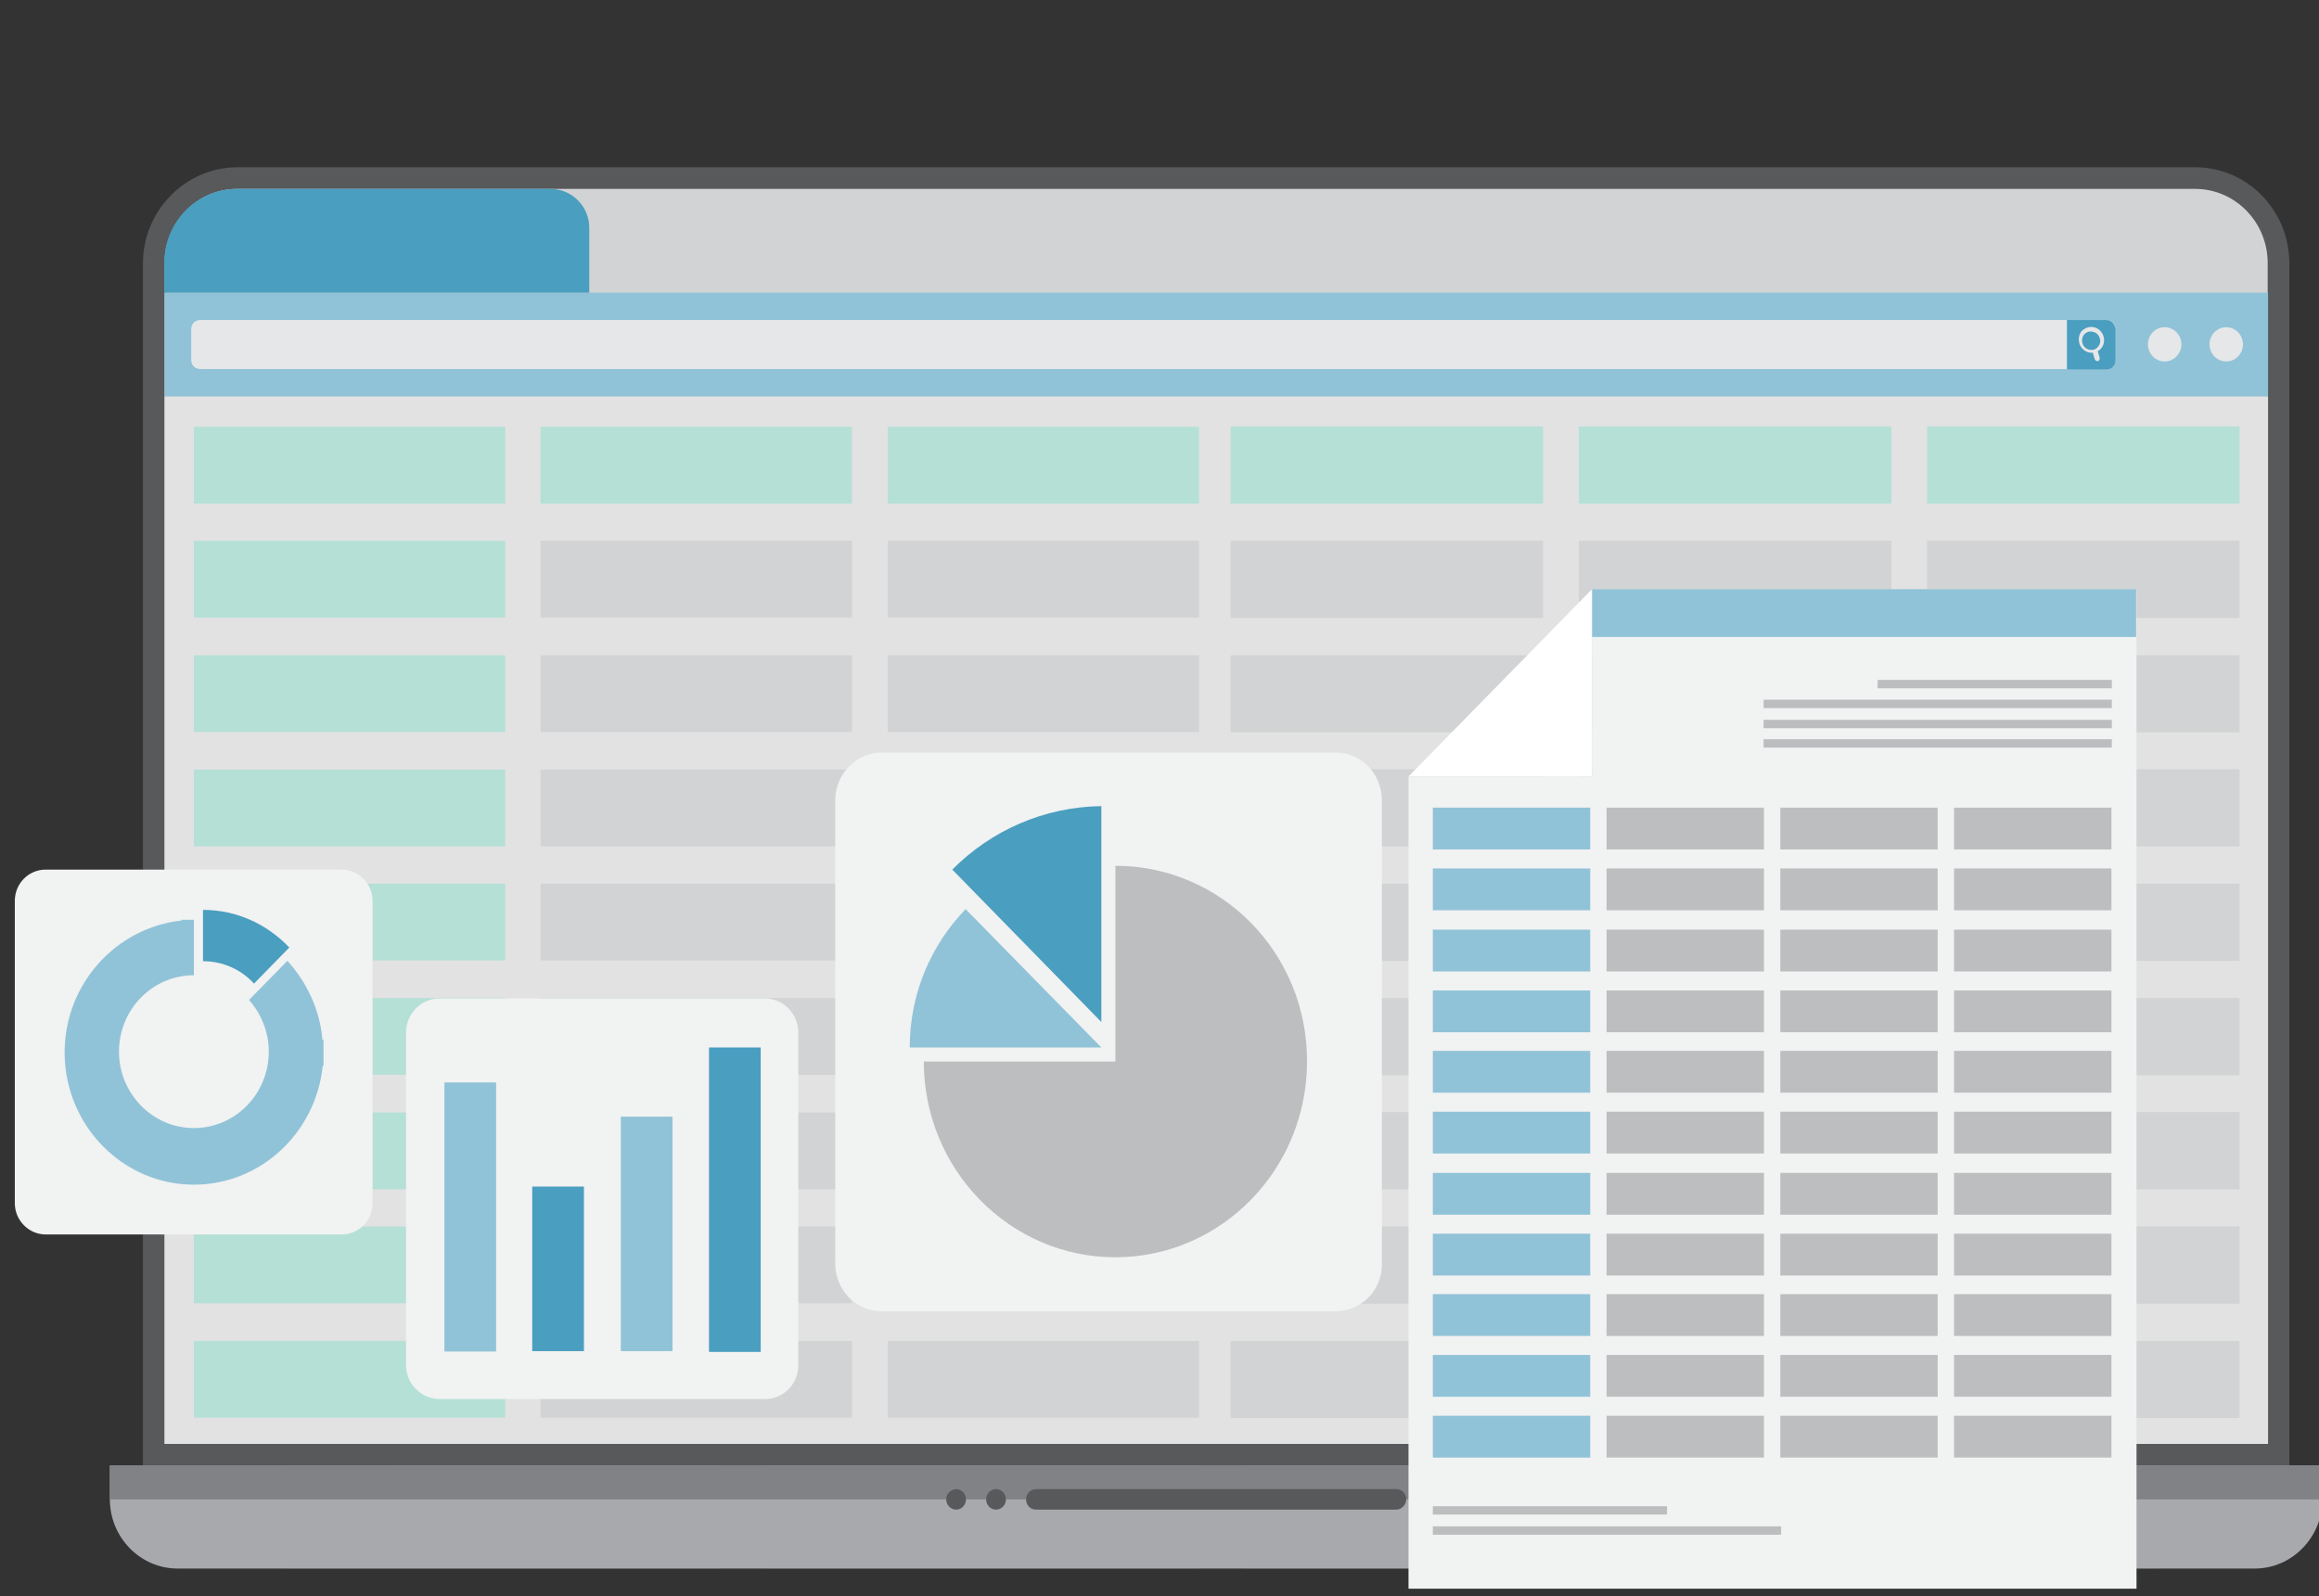 <?xml version="1.0" encoding="utf-8"?>
<!-- Generator: Adobe Illustrator 22.0.1, SVG Export Plug-In . SVG Version: 6.00 Build 0)  -->
<svg version="1.1" id="Слой_1" xmlns="http://www.w3.org/2000/svg" xmlns:xlink="http://www.w3.org/1999/xlink" x="0px" y="0px"
	 viewBox="0 0 610 420" style="enable-background:new 0 0 610 420;" xml:space="preserve">
<rect x="0" y="0" width="610" height="420" fill="#333333" stroke="none"/>
<style type="text/css">
	.st0{opacity:0.1;}
	.st1{fill:#F1F2F2;}
	.st2{fill:#58595B;}
	.st3{fill:#D1D3D4;}
	.st4{fill:#A7A9AC;}
	.st5{fill:#808285;}
	.st6{fill:#E2E2E2;}
	.st7{fill:#91C3D8;}
	.st8{fill:#E6E7E8;}
	.st9{fill:#4A9EBF;}
	.st10{fill:#B5E0D6;}
	.st11{fill:#FFFFFF;}
	.st12{fill:#BBBDBF;}
	.st13{fill:#BCBEC0;}
</style>
<g>
	<g class="st0">
		<g>
			<rect x="75.1" y="368" class="st1" width="114.3" height="44.7"/>
			<rect x="201.1" y="368" class="st1" width="114.3" height="44.7"/>
			<rect x="327.3" y="368" class="st1" width="114.3" height="44.7"/>
			<rect x="453.5" y="368" class="st1" width="114.3" height="44.7"/>
		</g>
		<g>
			<rect x="75.1" y="307.6" class="st1" width="114.3" height="44.7"/>
			<rect x="201.1" y="307.6" class="st1" width="114.3" height="44.7"/>
			<rect x="327.3" y="307.6" class="st1" width="114.3" height="44.7"/>
			<rect x="453.5" y="307.6" class="st1" width="114.3" height="44.7"/>
		</g>
		<g>
			<rect x="75.1" y="247.1" class="st1" width="114.3" height="44.7"/>
			<rect x="201.1" y="247.1" class="st1" width="114.3" height="44.7"/>
			<rect x="327.3" y="247.1" class="st1" width="114.3" height="44.7"/>
			<rect x="453.5" y="247.1" class="st1" width="114.3" height="44.7"/>
		</g>
		<g>
			<rect x="75.1" y="186.7" class="st1" width="114.3" height="44.7"/>
			<rect x="201.1" y="186.7" class="st1" width="114.3" height="44.7"/>
			<rect x="327.3" y="186.7" class="st1" width="114.3" height="44.7"/>
			<rect x="453.5" y="186.7" class="st1" width="114.3" height="44.7"/>
		</g>
		<g>
			<rect x="75.1" y="126.3" class="st1" width="114.3" height="44.7"/>
			<rect x="201.1" y="126.3" class="st1" width="114.3" height="44.7"/>
			<rect x="327.3" y="126.3" class="st1" width="114.3" height="44.7"/>
			<rect x="453.5" y="126.3" class="st1" width="114.3" height="44.7"/>
		</g>
		<g>
			<rect x="75.1" y="65.9" class="st1" width="114.3" height="44.7"/>
			<rect x="201.1" y="65.9" class="st1" width="114.3" height="44.7"/>
			<rect x="327.3" y="65.9" class="st1" width="114.3" height="44.7"/>
			<rect x="453.5" y="65.9" class="st1" width="114.3" height="44.7"/>
		</g>
	</g>
	<g>
		<path class="st2" d="M602.2,385.6V69.3c0-14-11.1-25.3-24.8-25.3H62.5c-13.7,0-24.9,11.4-24.9,25.3v316.2L602.2,385.6L602.2,385.6
			z"/>
		<path class="st3" d="M43.3,379.9V69.2c0-10.8,8.6-19.5,19.1-19.5h515c10.6,0,19.1,8.8,19.1,19.5v310.7H43.3z"/>
		<g id="XMLID_1872_">
			<path id="XMLID_1876_" class="st4" d="M28.9,385.6v8.9c0,10,8,18.2,17.8,18.2h546.4c9.8,0,17.8-8.2,17.8-18.2v-8.9H28.9z"/>
		</g>
		<rect id="XMLID_1869_" x="28.9" y="385.6" class="st5" width="582" height="8.9"/>
		<path id="XMLID_1868_" class="st2" d="M367.3,397.2h-94.8c-1.5,0-2.6-1.2-2.6-2.7l0,0c0-1.5,1.2-2.7,2.6-2.7h94.8
			c1.5,0,2.6,1.2,2.6,2.7l0,0C369.9,395.9,368.7,397.2,367.3,397.2z"/>
		<ellipse class="st2" cx="262" cy="394.5" rx="2.6" ry="2.7"/>
		<path class="st2" d="M248.9,394.5c0,1.5,1.2,2.7,2.6,2.7s2.6-1.2,2.6-2.7s-1.2-2.7-2.6-2.7C250.1,391.9,248.9,393,248.9,394.5z"/>
		<rect x="43.3" y="104.3" class="st6" width="553.3" height="275.6"/>
		<rect x="43.3" y="77" class="st7" width="553.3" height="27.3"/>
		<path class="st8" d="M50.3,94.7v-8.1c0-1.4,1-2.4,2.4-2.4h501.4c1.4,0,2.4,1.1,2.4,2.4v8.1c0,1.4-1,2.4-2.4,2.4H52.7
			C51.3,97.1,50.3,96.1,50.3,94.7z"/>
		<path class="st9" d="M144.8,49.7H62.3c-10.6,0-19.1,8.8-19.1,19.5V77H155V60.1C155.1,54.4,150.5,49.7,144.8,49.7z"/>
		<path class="st9" d="M552.3,88.9c-0.4-1.3-1.8-1.9-3-1.6c-1.3,0.4-1.9,1.8-1.5,3.1c0.4,1.3,1.8,1.9,3,1.6
			C552.1,91.5,552.8,90.1,552.3,88.9z"/>
		<path class="st9" d="M554.1,84.2h-10.4v13h10.4c1.4,0,2.4-1.1,2.4-2.4v-8.1C556.4,85.3,555.4,84.2,554.1,84.2z M552.3,94.1
			c0.1,0.4-0.1,0.8-0.4,0.9c-0.4,0.1-0.7-0.1-0.9-0.5l-0.5-1.7c-2.1,0.2-4.1-1.7-3.6-4.3c0.1-0.4,0.3-0.9,0.5-1.2
			c2-2.2,5-1.4,5.9,1.1c0.5,1.6-0.1,3.2-1.5,4L552.3,94.1z"/>
		<ellipse class="st8" cx="569.4" cy="90.6" rx="4.4" ry="4.5"/>
		<ellipse class="st8" cx="585.6" cy="90.6" rx="4.4" ry="4.5"/>
		<rect x="51" y="112.3" class="st10" width="81.9" height="20.2"/>
		<rect x="142.2" y="112.3" class="st10" width="81.9" height="20.2"/>
		<rect x="233.5" y="112.3" class="st10" width="81.9" height="20.2"/>
		<rect x="323.7" y="112.2" class="st10" width="82.2" height="20.3"/>
		<rect x="415.3" y="112.2" class="st10" width="82.2" height="20.3"/>
		<rect x="506.9" y="112.2" class="st10" width="82.2" height="20.3"/>
		<rect x="51" y="142.3" class="st10" width="81.9" height="20.2"/>
		<rect x="142.2" y="142.3" class="st3" width="81.9" height="20.2"/>
		<rect x="233.5" y="142.3" class="st3" width="81.9" height="20.2"/>
		<rect x="323.7" y="142.3" class="st3" width="82.2" height="20.3"/>
		<rect x="415.3" y="142.3" class="st3" width="82.2" height="20.3"/>
		<rect x="506.9" y="142.3" class="st3" width="82.2" height="20.3"/>
		<rect x="51" y="172.4" class="st10" width="81.9" height="20.2"/>
		<rect x="142.2" y="172.4" class="st3" width="81.9" height="20.2"/>
		<rect x="233.5" y="172.4" class="st3" width="81.9" height="20.2"/>
		<rect x="323.7" y="172.4" class="st3" width="82.2" height="20.3"/>
		<rect x="415.3" y="172.4" class="st3" width="82.2" height="20.3"/>
		<rect x="506.9" y="172.4" class="st3" width="82.2" height="20.3"/>
		<rect x="51" y="202.5" class="st10" width="81.9" height="20.2"/>
		<rect x="142.2" y="202.5" class="st3" width="81.9" height="20.2"/>
		<rect x="233.5" y="202.5" class="st3" width="81.9" height="20.2"/>
		<rect x="323.7" y="202.4" class="st3" width="82.2" height="20.3"/>
		<rect x="415.3" y="202.4" class="st3" width="82.2" height="20.3"/>
		<rect x="506.9" y="202.4" class="st3" width="82.2" height="20.3"/>
		<rect x="51" y="232.5" class="st10" width="81.9" height="20.2"/>
		<rect x="142.2" y="232.5" class="st3" width="81.9" height="20.2"/>
		<rect x="233.5" y="232.5" class="st3" width="81.9" height="20.2"/>
		<rect x="323.7" y="232.5" class="st3" width="82.2" height="20.3"/>
		<rect x="415.3" y="232.5" class="st3" width="82.2" height="20.3"/>
		<rect x="506.9" y="232.5" class="st3" width="82.2" height="20.3"/>
		<rect x="51" y="262.6" class="st10" width="81.9" height="20.2"/>
		<rect x="142.2" y="262.6" class="st3" width="81.9" height="20.2"/>
		<rect x="233.5" y="262.6" class="st3" width="81.9" height="20.2"/>
		<rect x="323.7" y="262.6" class="st3" width="82.2" height="20.3"/>
		<rect x="415.3" y="262.6" class="st3" width="82.2" height="20.3"/>
		<rect x="506.9" y="262.6" class="st3" width="82.2" height="20.3"/>
		<rect x="51" y="292.7" class="st10" width="81.9" height="20.2"/>
		<rect x="142.2" y="292.7" class="st3" width="81.9" height="20.2"/>
		<rect x="233.5" y="292.7" class="st3" width="81.9" height="20.2"/>
		<rect x="323.7" y="292.6" class="st3" width="82.2" height="20.3"/>
		<rect x="415.3" y="292.6" class="st3" width="82.2" height="20.3"/>
		<rect x="506.9" y="292.6" class="st3" width="82.2" height="20.3"/>
		<rect x="51" y="322.7" class="st10" width="81.9" height="20.2"/>
		<rect x="142.2" y="322.7" class="st3" width="81.9" height="20.2"/>
		<rect x="233.5" y="322.7" class="st3" width="81.9" height="20.2"/>
		<rect x="323.7" y="322.7" class="st3" width="82.2" height="20.3"/>
		<rect x="415.3" y="322.7" class="st3" width="82.2" height="20.3"/>
		<rect x="506.9" y="322.7" class="st3" width="82.2" height="20.3"/>
		<rect x="51" y="352.8" class="st10" width="81.9" height="20.2"/>
		<rect x="142.2" y="352.8" class="st3" width="81.9" height="20.2"/>
		<rect x="233.5" y="352.8" class="st3" width="81.9" height="20.2"/>
		<rect x="323.7" y="352.8" class="st3" width="82.2" height="20.3"/>
		<rect x="415.3" y="352.8" class="st3" width="82.2" height="20.3"/>
		<rect x="506.9" y="352.8" class="st3" width="82.2" height="20.3"/>
	</g>
	<g>
		<polygon id="XMLID_49_" class="st11" points="418.8,204.3 370.5,204.3 418.8,155 		"/>
		<g id="XMLID_47_">
			<polygon id="XMLID_48_" class="st1" points="418.8,155 418.8,204.3 370.5,204.3 370.5,418 562,418 562,155 			"/>
		</g>
		<rect id="XMLID_38_" x="493.9" y="178.9" class="st12" width="61.6" height="2.2"/>
		<rect id="XMLID_35_" x="463.9" y="184.1" class="st12" width="91.6" height="2.2"/>
		<rect id="XMLID_34_" x="463.9" y="189.4" class="st12" width="91.6" height="2.2"/>
		<rect id="XMLID_32_" x="463.9" y="194.5" class="st12" width="91.6" height="2.2"/>
		<rect id="XMLID_57_" x="376.9" y="396.3" class="st12" width="61.6" height="2.2"/>
		<rect id="XMLID_54_" x="376.9" y="401.6" class="st12" width="91.6" height="2.2"/>
		<rect x="376.9" y="372.5" class="st7" width="41.4" height="11"/>
		<rect x="422.6" y="372.5" class="st13" width="41.4" height="11"/>
		<rect x="468.3" y="372.5" class="st13" width="41.4" height="11"/>
		<rect x="514" y="372.5" class="st13" width="41.4" height="11"/>
		<rect x="376.9" y="356.5" class="st7" width="41.4" height="11"/>
		<rect x="422.6" y="356.5" class="st13" width="41.4" height="11"/>
		<rect x="468.3" y="356.5" class="st13" width="41.4" height="11"/>
		<rect x="514" y="356.5" class="st13" width="41.4" height="11"/>
		<rect x="376.9" y="340.5" class="st7" width="41.4" height="11"/>
		<rect x="422.6" y="340.5" class="st13" width="41.4" height="11"/>
		<rect x="468.3" y="340.5" class="st13" width="41.4" height="11"/>
		<rect x="514" y="340.5" class="st13" width="41.4" height="11"/>
		<rect x="376.9" y="324.6" class="st7" width="41.4" height="11"/>
		<rect x="422.6" y="324.6" class="st13" width="41.4" height="11"/>
		<rect x="468.3" y="324.6" class="st13" width="41.4" height="11"/>
		<rect x="514" y="324.6" class="st13" width="41.4" height="11"/>
		<rect x="376.9" y="308.6" class="st7" width="41.4" height="11"/>
		<rect x="422.6" y="308.6" class="st13" width="41.4" height="11"/>
		<rect x="468.3" y="308.6" class="st13" width="41.4" height="11"/>
		<rect x="514" y="308.6" class="st13" width="41.4" height="11"/>
		<rect x="376.9" y="292.5" class="st7" width="41.4" height="11"/>
		<rect x="422.6" y="292.5" class="st13" width="41.4" height="11"/>
		<rect x="468.3" y="292.5" class="st13" width="41.4" height="11"/>
		<rect x="514" y="292.5" class="st13" width="41.4" height="11"/>
		<rect x="376.9" y="276.5" class="st7" width="41.4" height="11"/>
		<rect x="422.6" y="276.5" class="st13" width="41.4" height="11"/>
		<rect x="468.3" y="276.5" class="st13" width="41.4" height="11"/>
		<rect x="514" y="276.5" class="st13" width="41.4" height="11"/>
		<rect x="376.9" y="260.6" class="st7" width="41.4" height="11"/>
		<rect x="422.6" y="260.6" class="st13" width="41.4" height="11"/>
		<rect x="468.3" y="260.6" class="st13" width="41.4" height="11"/>
		<rect x="514" y="260.6" class="st13" width="41.4" height="11"/>
		<rect x="376.9" y="244.6" class="st7" width="41.4" height="11"/>
		<rect x="422.6" y="244.6" class="st13" width="41.4" height="11"/>
		<rect x="468.3" y="244.6" class="st13" width="41.4" height="11"/>
		<rect x="514" y="244.6" class="st13" width="41.4" height="11"/>
		<rect x="376.9" y="228.5" class="st7" width="41.4" height="11"/>
		<rect x="422.6" y="228.5" class="st13" width="41.4" height="11"/>
		<rect x="468.3" y="228.5" class="st13" width="41.4" height="11"/>
		<rect x="514" y="228.5" class="st13" width="41.4" height="11"/>
		<rect x="376.9" y="212.5" class="st7" width="41.4" height="11"/>
		<rect x="422.6" y="212.5" class="st13" width="41.4" height="11"/>
		<rect x="468.3" y="212.5" class="st13" width="41.4" height="11"/>
		<rect x="514" y="212.5" class="st13" width="41.4" height="11"/>
		<rect x="418.8" y="155" class="st7" width="143.1" height="12.6"/>
	</g>
	<g>
		<path class="st1" d="M351.3,345H231.9c-6.8,0-12.2-5.6-12.2-12.6V210.6c0-6.9,5.5-12.6,12.2-12.6h119.4c6.8,0,12.2,5.6,12.2,12.6
			v121.9C363.6,339.5,358.1,345,351.3,345z"/>
		<g>
			<path id="XMLID_108_" class="st13" d="M293.4,227.8v51.5H243c0,28.4,22.6,51.5,50.4,51.5c27.8,0,50.4-23.1,50.4-51.5
				C343.9,250.8,321.3,227.8,293.4,227.8z"/>
			<path id="XMLID_110_" class="st7" d="M239.3,275.6h50.4l-35.7-36.4C245,248.5,239.3,261.3,239.3,275.6z"/>
			<g id="XMLID_88_">
				<path id="XMLID_111_" class="st9" d="M250.5,228.8l39.2,40.1v-56.8C274.5,212.3,260.6,218.6,250.5,228.8z"/>
				<path id="XMLID_114_" class="st9" d="M250.4,228.9C250.5,228.9,250.5,228.8,250.4,228.9L250.4,228.9
					C250.5,228.8,250.5,228.9,250.4,228.9z"/>
			</g>
		</g>
	</g>
	<g>
		<path class="st1" d="M201.2,368.1h-85.6c-4.8,0-8.8-4-8.8-9v-87.4c0-5,4-9,8.8-9h85.6c4.8,0,8.8,4,8.8,9v87.4
			C210,364.1,206.2,368.1,201.2,368.1z"/>
		<g>
			<rect id="XMLID_281_" x="186.5" y="275.6" class="st9" width="13.6" height="80.1"/>
			<rect id="XMLID_280_" x="163.3" y="293.8" class="st7" width="13.6" height="61.7"/>
			<rect id="XMLID_279_" x="140" y="312.2" class="st9" width="13.6" height="43.3"/>
			<rect id="XMLID_278_" x="116.9" y="284.8" class="st7" width="13.6" height="70.8"/>
		</g>
	</g>
	<path class="st1" d="M89.9,324.8H12c-4.4,0-8.1-3.7-8.1-8.2v-79.6c0-4.5,3.6-8.2,8.1-8.2h77.9c4.4,0,8.1,3.7,8.1,8.2v79.6
		C98,321.1,94.4,324.8,89.9,324.8z"/>
	<path class="st9" d="M66.8,258.8l9.3-9.5c-5.8-6.1-13.8-9.9-22.7-9.9v13.5C58.6,252.9,63.5,255.1,66.8,258.8z"/>
	<g>
		<path class="st7" d="M84.8,273.4c-0.7-7.9-4.2-15.1-9.2-20.6l-10.1,10.3l0,0c3.2,3.6,5.2,8.4,5.2,13.6c0,11.1-8.8,20.1-19.7,20.1
			s-19.7-9.1-19.7-20.1c0-11.1,8.8-20.1,19.7-20.1v-14.6h-3.3v0.2C30.5,244.1,17,258.9,17,276.9c0,19.2,15.3,34.8,34,34.8
			c17.6,0,32.1-13.7,33.9-31.3h0.2V277v-3.4h-0.3V273.4z"/>
		<path class="st7" d="M64.8,262.5C64.7,262.5,64.7,262.5,64.8,262.5C64.7,262.5,64.7,262.5,64.8,262.5z"/>
	</g>
</g>
</svg>
